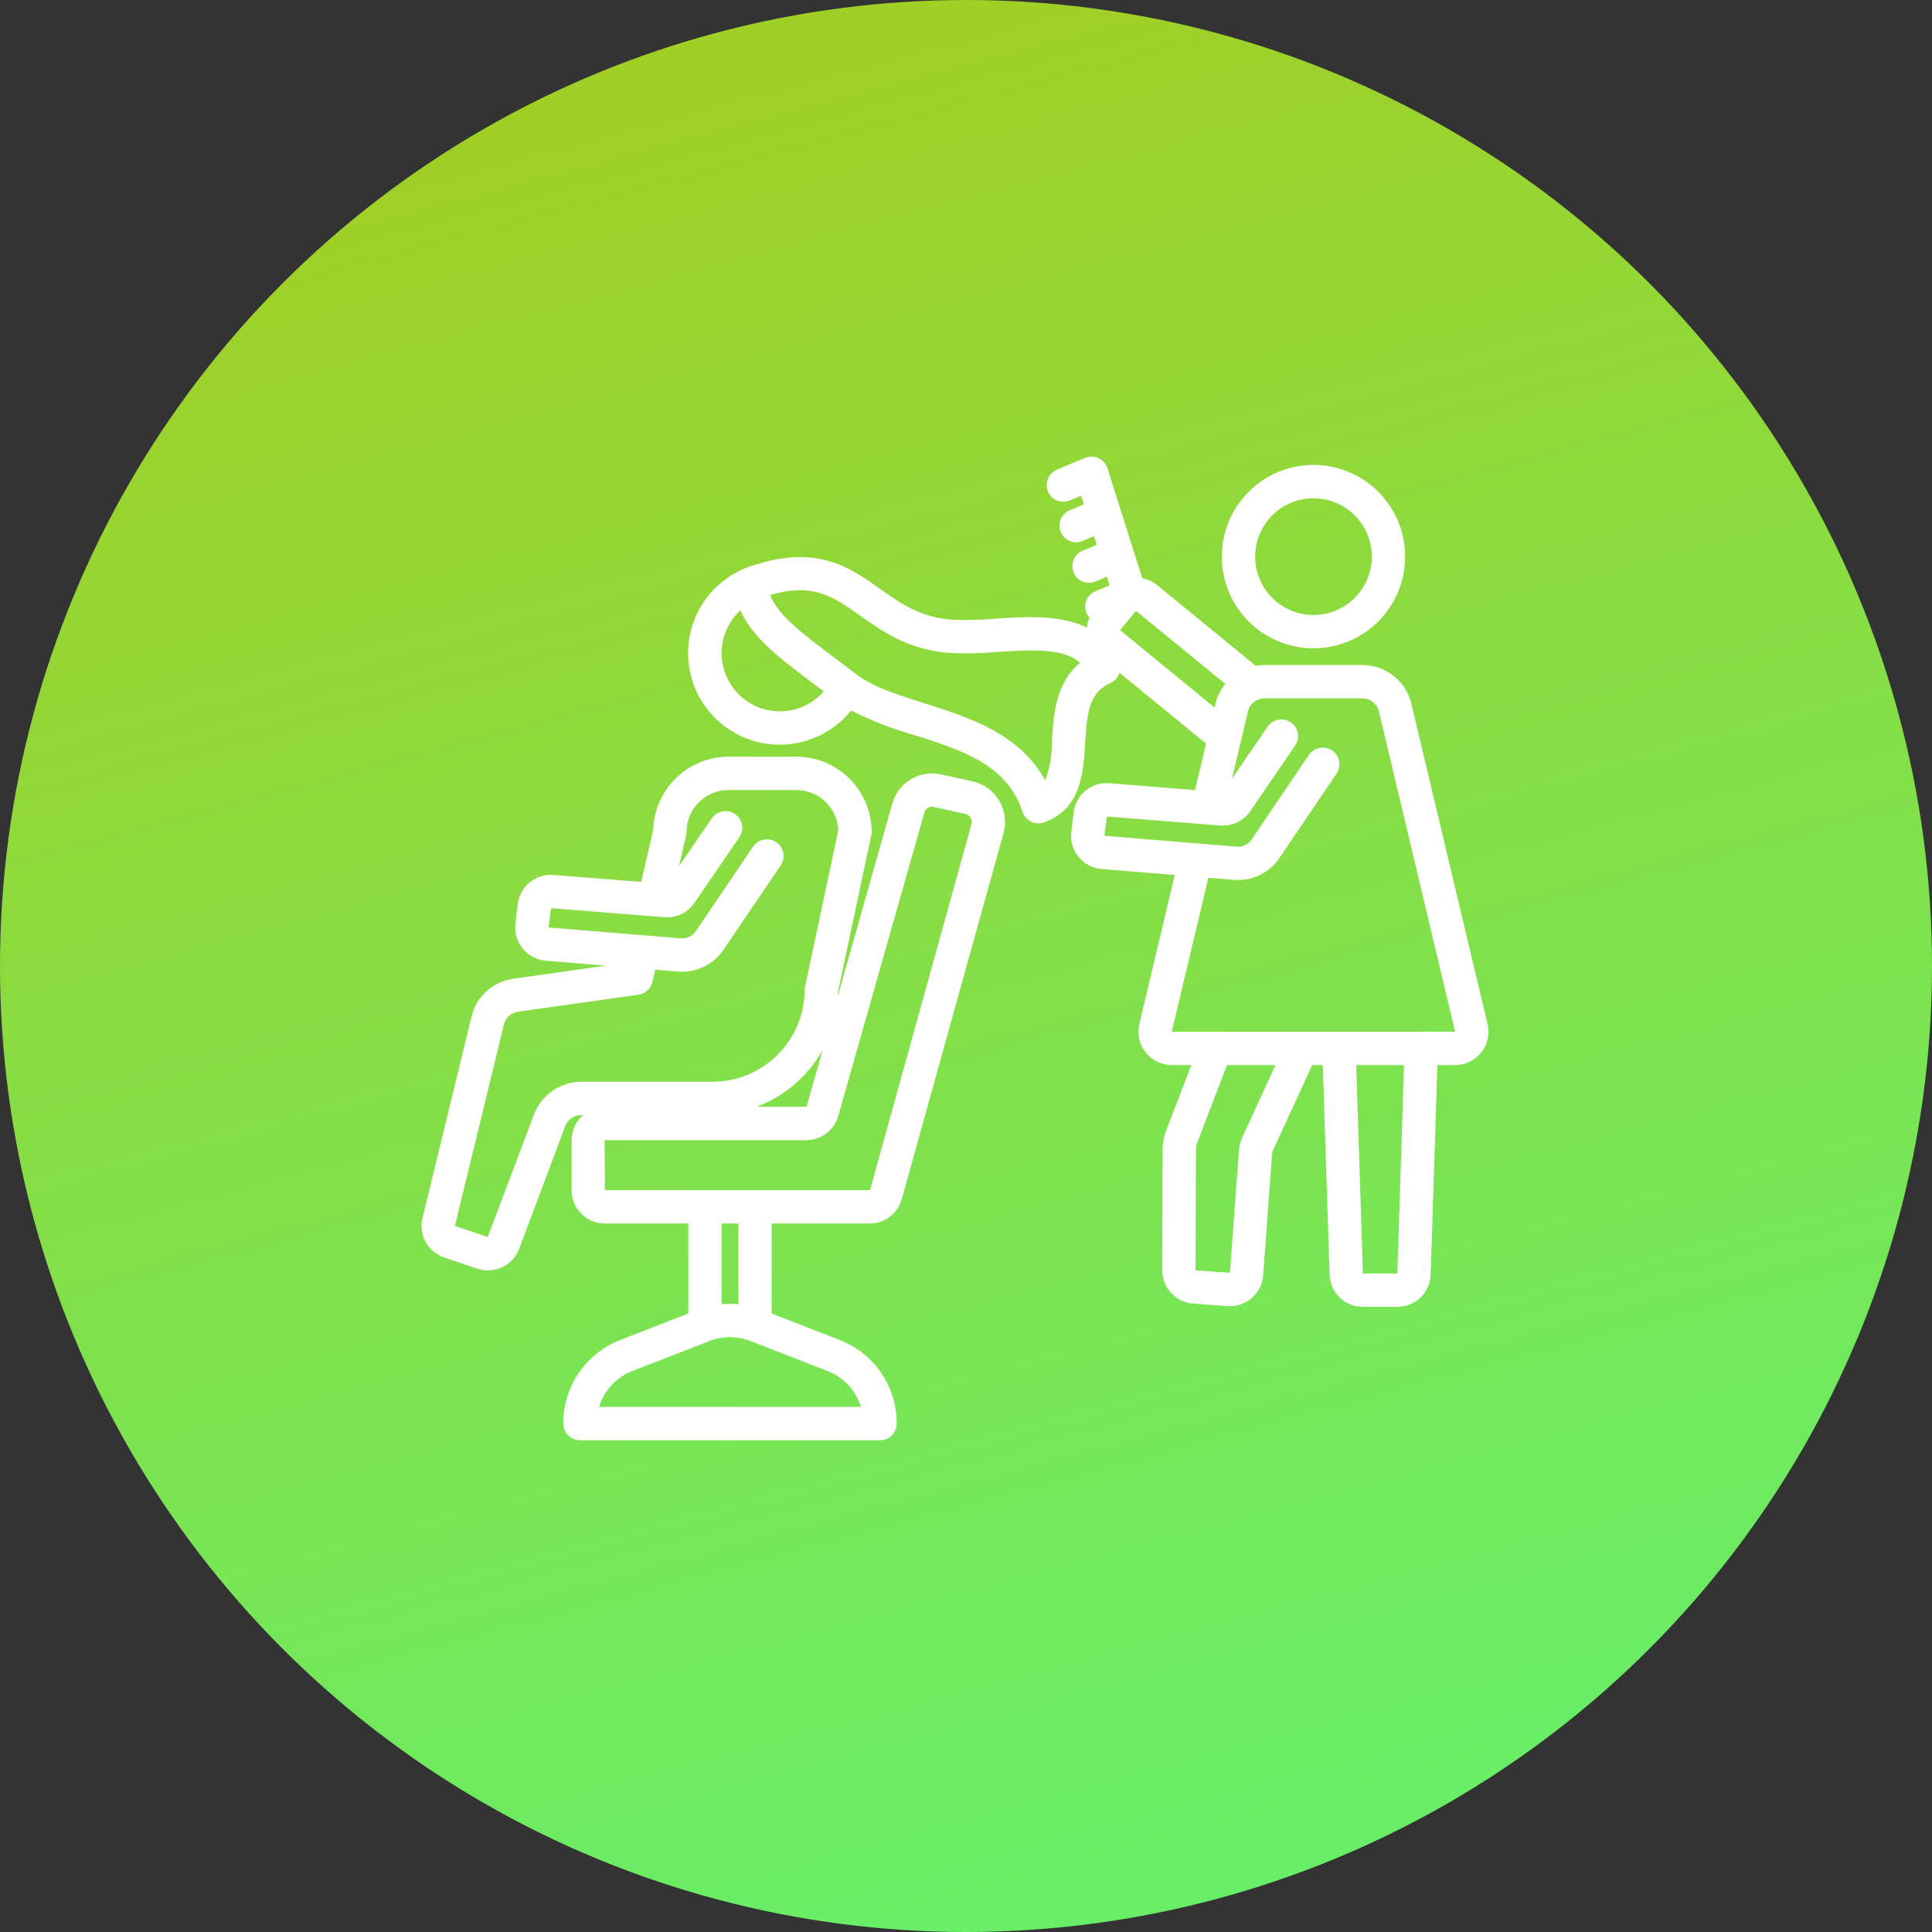<svg width="55" height="55" viewBox="0 0 55 55" fill="none" xmlns="http://www.w3.org/2000/svg">
<rect x="0" y="0" width="55" height="55" fill="#333333" stroke="none"/>
<circle cx="27.5" cy="27.5" r="27.5" fill="url(#paint0_linear_1319_1295)"/>
<path d="M24.767 34.83C24.972 34.829 25.172 34.761 25.335 34.636C25.498 34.511 25.616 34.336 25.671 34.138L28.567 23.724C28.611 23.568 28.622 23.403 28.6 23.242C28.578 23.081 28.524 22.926 28.44 22.786C28.358 22.65 28.249 22.531 28.12 22.438C27.991 22.345 27.844 22.279 27.688 22.244L26.777 22.044C26.485 21.981 26.18 22.033 25.925 22.187C25.669 22.342 25.482 22.587 25.401 22.875L23.847 28.37C23.849 28.326 23.855 28.282 23.856 28.238L24.804 23.776C24.811 23.744 24.815 23.71 24.815 23.677C24.812 23.109 24.584 22.565 24.18 22.164C23.777 21.764 23.231 21.54 22.663 21.541H20.746C20.188 21.54 19.651 21.756 19.249 22.145C18.847 22.532 18.613 23.062 18.595 23.62L18.253 25.106L15.77 24.909C15.523 24.885 15.277 24.959 15.085 25.114C14.892 25.269 14.768 25.494 14.739 25.74L14.673 26.29C14.657 26.417 14.668 26.545 14.703 26.667C14.738 26.789 14.798 26.903 14.878 27.002C14.958 27.101 15.057 27.182 15.17 27.242C15.282 27.302 15.405 27.338 15.532 27.349L17.246 27.49L14.614 27.862C14.331 27.901 14.066 28.024 13.853 28.216C13.64 28.407 13.491 28.659 13.424 28.937L12.027 34.675C11.971 34.906 12.003 35.15 12.117 35.357C12.232 35.565 12.421 35.722 12.646 35.797L13.579 36.114C13.68 36.148 13.785 36.166 13.891 36.166C14.085 36.166 14.274 36.107 14.433 35.997C14.592 35.886 14.713 35.73 14.781 35.548L16.092 32.056C16.127 31.964 16.19 31.886 16.271 31.83C16.352 31.775 16.448 31.745 16.546 31.745H16.598C16.496 31.834 16.414 31.944 16.358 32.066C16.302 32.189 16.272 32.323 16.272 32.458V33.881C16.271 34.132 16.369 34.372 16.546 34.55C16.722 34.728 16.961 34.829 17.212 34.83H19.594V37.393L17.664 38.143C17.183 38.328 16.769 38.655 16.478 39.081C16.187 39.506 16.032 40.01 16.035 40.526C16.035 40.651 16.085 40.772 16.174 40.861C16.263 40.95 16.383 41 16.509 41H25.052C25.178 41 25.299 40.95 25.388 40.861C25.477 40.772 25.527 40.651 25.527 40.525C25.529 40.01 25.374 39.506 25.083 39.08C24.792 38.655 24.378 38.328 23.897 38.143L21.967 37.393V34.83H24.767ZM15.203 31.723L13.884 35.215L12.95 34.9L14.346 29.162C14.369 29.068 14.419 28.984 14.491 28.92C14.563 28.856 14.652 28.815 14.748 28.802L18.177 28.317C18.272 28.303 18.361 28.261 18.431 28.196C18.502 28.131 18.552 28.047 18.573 27.953L18.653 27.605L19.285 27.657C19.329 27.661 19.373 27.663 19.418 27.663C19.65 27.663 19.879 27.606 20.085 27.497C20.29 27.388 20.466 27.23 20.596 27.038L22.225 24.634C22.26 24.582 22.284 24.524 22.297 24.463C22.309 24.402 22.31 24.339 22.298 24.278C22.286 24.217 22.262 24.159 22.228 24.107C22.194 24.055 22.15 24.01 22.098 23.975C22.047 23.94 21.988 23.915 21.927 23.903C21.866 23.89 21.803 23.89 21.742 23.902C21.681 23.913 21.623 23.937 21.571 23.971C21.518 24.006 21.474 24.05 21.439 24.102L19.81 26.506C19.762 26.577 19.695 26.633 19.617 26.67C19.54 26.706 19.453 26.72 19.368 26.711L15.615 26.404L15.688 25.854L18.899 26.11C19.068 26.126 19.238 26.096 19.391 26.024C19.544 25.952 19.676 25.84 19.771 25.7L21.047 23.833C21.082 23.782 21.107 23.724 21.119 23.663C21.132 23.602 21.133 23.539 21.122 23.478C21.11 23.416 21.087 23.358 21.052 23.306C21.018 23.253 20.974 23.209 20.923 23.173C20.871 23.138 20.813 23.113 20.752 23.101C20.691 23.088 20.628 23.087 20.567 23.099C20.506 23.11 20.447 23.134 20.395 23.168C20.343 23.202 20.298 23.247 20.263 23.298L19.331 24.654L19.531 23.784C19.539 23.749 19.543 23.713 19.543 23.677C19.546 23.36 19.674 23.058 19.899 22.835C20.125 22.613 20.429 22.489 20.746 22.491H22.663C22.972 22.489 23.269 22.607 23.493 22.82C23.717 23.032 23.85 23.323 23.865 23.632L22.918 28.087C22.911 28.12 22.907 28.153 22.907 28.186C22.902 28.882 22.622 29.548 22.127 30.037C21.632 30.526 20.963 30.799 20.267 30.796H16.546C16.255 30.797 15.97 30.885 15.731 31.051C15.491 31.216 15.307 31.45 15.203 31.723ZM23.419 29.886L22.959 31.509H21.543C22.341 31.207 23.006 30.632 23.419 29.886ZM17.212 32.458H22.959C23.164 32.457 23.363 32.389 23.526 32.265C23.689 32.141 23.807 31.968 23.863 31.771L26.315 23.134C26.328 23.079 26.363 23.031 26.411 23C26.459 22.97 26.517 22.959 26.573 22.97L27.484 23.171C27.514 23.178 27.542 23.19 27.567 23.208C27.591 23.226 27.611 23.249 27.627 23.275C27.644 23.304 27.656 23.337 27.66 23.37C27.665 23.404 27.662 23.438 27.653 23.47L24.767 33.881L21.494 33.881L21.492 33.881H20.069L20.067 33.881L17.221 33.881L17.212 32.458ZM24.507 40.051L17.054 40.051C17.125 39.819 17.248 39.606 17.413 39.429C17.578 39.252 17.782 39.115 18.008 39.028L20.198 38.176C20.573 38.03 20.988 38.03 21.363 38.176L23.553 39.028C23.779 39.115 23.983 39.252 24.148 39.429C24.313 39.607 24.436 39.819 24.507 40.051ZM21.018 37.129C20.86 37.114 20.701 37.114 20.543 37.129V34.83H21.018V37.129Z" fill="white"/>
<path d="M40.002 15.846C40.002 15.33 39.849 14.825 39.562 14.396C39.275 13.966 38.868 13.632 38.391 13.434C37.914 13.237 37.389 13.185 36.883 13.286C36.376 13.386 35.911 13.635 35.546 14C35.181 14.365 34.932 14.83 34.832 15.337C34.731 15.843 34.783 16.368 34.98 16.845C35.178 17.322 35.512 17.73 35.942 18.016C36.371 18.303 36.876 18.456 37.392 18.456C38.084 18.455 38.747 18.18 39.237 17.691C39.726 17.201 40.001 16.538 40.002 15.846ZM35.731 15.846C35.731 15.517 35.828 15.196 36.011 14.923C36.193 14.65 36.453 14.437 36.756 14.311C37.06 14.185 37.394 14.153 37.716 14.217C38.038 14.281 38.334 14.439 38.566 14.671C38.799 14.904 38.957 15.2 39.021 15.522C39.085 15.844 39.052 16.178 38.926 16.482C38.801 16.785 38.588 17.044 38.315 17.227C38.042 17.41 37.72 17.507 37.392 17.507C36.952 17.506 36.529 17.331 36.218 17.02C35.907 16.709 35.731 16.286 35.731 15.846Z" fill="white"/>
<path d="M32.519 16.462L31.527 13.33C31.524 13.323 31.521 13.318 31.518 13.311C31.516 13.304 31.515 13.297 31.512 13.29C31.508 13.281 31.503 13.274 31.499 13.266C31.492 13.252 31.484 13.237 31.476 13.223C31.468 13.21 31.459 13.198 31.45 13.186C31.44 13.173 31.43 13.161 31.419 13.149C31.409 13.139 31.399 13.129 31.388 13.119C31.376 13.108 31.363 13.098 31.349 13.088C31.338 13.081 31.327 13.073 31.316 13.066C31.301 13.057 31.285 13.049 31.269 13.042C31.258 13.037 31.247 13.033 31.235 13.028C31.218 13.022 31.201 13.017 31.183 13.013C31.171 13.01 31.159 13.008 31.147 13.006C31.129 13.003 31.111 13.001 31.093 13C31.08 13 31.067 13 31.054 13.001C31.037 13.001 31.02 13.003 31.003 13.005C30.988 13.008 30.972 13.011 30.957 13.015C30.948 13.018 30.939 13.018 30.931 13.021C30.924 13.023 30.919 13.027 30.912 13.029C30.905 13.031 30.898 13.033 30.891 13.035L30.088 13.371C30.031 13.395 29.979 13.431 29.934 13.475C29.89 13.519 29.856 13.571 29.832 13.629C29.808 13.687 29.796 13.749 29.796 13.811C29.797 13.873 29.809 13.935 29.833 13.993C29.857 14.05 29.892 14.103 29.937 14.147C29.981 14.191 30.034 14.225 30.091 14.249C30.149 14.273 30.211 14.284 30.273 14.284C30.336 14.284 30.398 14.271 30.455 14.247L30.779 14.111L30.856 14.357L30.454 14.525C30.396 14.549 30.344 14.584 30.3 14.628C30.256 14.673 30.221 14.725 30.197 14.783C30.173 14.841 30.161 14.902 30.162 14.965C30.162 15.027 30.174 15.089 30.198 15.146C30.223 15.204 30.258 15.256 30.302 15.3C30.346 15.344 30.399 15.379 30.457 15.402C30.514 15.426 30.576 15.438 30.639 15.438C30.701 15.437 30.763 15.425 30.82 15.4L31.144 15.265L31.222 15.51L30.819 15.679C30.761 15.703 30.709 15.738 30.665 15.782C30.621 15.826 30.586 15.879 30.562 15.936C30.539 15.994 30.527 16.056 30.527 16.118C30.527 16.181 30.54 16.242 30.564 16.3C30.588 16.358 30.623 16.41 30.667 16.454C30.712 16.498 30.764 16.532 30.822 16.556C30.88 16.58 30.942 16.592 31.004 16.591C31.066 16.591 31.128 16.578 31.186 16.554L31.509 16.419L31.587 16.664L31.184 16.832C31.114 16.861 31.052 16.906 31.003 16.963C30.955 17.021 30.92 17.09 30.904 17.163C30.887 17.237 30.888 17.314 30.907 17.387C30.926 17.46 30.963 17.527 31.013 17.583C30.975 17.674 30.951 17.769 30.943 17.867C30.185 17.492 29.183 17.556 28.32 17.613C27.907 17.651 27.492 17.66 27.078 17.641C26.183 17.566 25.629 17.173 25.042 16.756C24.213 16.167 23.278 15.506 21.5 16.079C21.104 16.188 20.739 16.39 20.436 16.668C20.133 16.945 19.899 17.29 19.755 17.675C19.61 18.06 19.559 18.473 19.604 18.882C19.65 19.29 19.791 19.682 20.017 20.026C20.243 20.369 20.547 20.654 20.904 20.858C21.261 21.061 21.662 21.178 22.072 21.197C22.483 21.217 22.892 21.139 23.267 20.97C23.642 20.802 23.971 20.547 24.229 20.226C24.798 20.516 25.394 20.748 26.009 20.92C27.379 21.354 28.674 21.764 29.108 23.111C29.128 23.171 29.159 23.227 29.201 23.275C29.242 23.323 29.293 23.362 29.35 23.391C29.407 23.419 29.468 23.435 29.532 23.439C29.595 23.443 29.659 23.434 29.718 23.413C30.778 23.037 30.841 21.999 30.891 21.165C30.945 20.273 31.009 19.713 31.612 19.443C31.673 19.416 31.728 19.376 31.772 19.326C31.817 19.275 31.85 19.216 31.869 19.152L34.333 21.168L34.019 22.491L31.593 22.298C31.347 22.274 31.101 22.348 30.908 22.503C30.715 22.659 30.591 22.884 30.563 23.13L30.496 23.679C30.481 23.806 30.491 23.934 30.526 24.056C30.562 24.178 30.621 24.293 30.701 24.391C30.781 24.49 30.881 24.572 30.993 24.632C31.105 24.691 31.229 24.728 31.356 24.739L33.443 24.91L32.428 29.178C32.426 29.185 32.425 29.193 32.423 29.201C32.398 29.337 32.403 29.477 32.438 29.611C32.473 29.745 32.537 29.869 32.626 29.976C32.716 30.084 32.83 30.172 32.958 30.231C33.086 30.291 33.225 30.322 33.367 30.322H33.913L33.192 32.2C33.13 32.362 33.098 32.533 33.097 32.706L33.085 36.16C33.085 36.401 33.176 36.632 33.339 36.808C33.502 36.985 33.726 37.093 33.966 37.111L34.944 37.182C34.968 37.184 34.991 37.184 35.015 37.184C35.254 37.184 35.485 37.093 35.66 36.93C35.835 36.767 35.943 36.543 35.96 36.304L36.212 32.87V32.868C36.214 32.836 36.219 32.806 36.227 32.775L37.354 30.322H37.658L37.851 36.285C37.858 36.531 37.961 36.766 38.138 36.937C38.316 37.109 38.553 37.204 38.8 37.203H39.779C40.026 37.204 40.263 37.109 40.44 36.937C40.617 36.765 40.721 36.531 40.728 36.285L40.92 30.322H41.415C41.556 30.322 41.696 30.291 41.824 30.231C41.952 30.172 42.065 30.084 42.156 29.976C42.244 29.869 42.308 29.745 42.343 29.611C42.378 29.477 42.383 29.337 42.358 29.201C42.357 29.193 42.355 29.185 42.353 29.178L40.191 20.086C40.125 19.759 39.948 19.465 39.689 19.254C39.43 19.043 39.107 18.929 38.773 18.931H36.008C35.922 18.931 35.835 18.939 35.749 18.954L32.94 16.655C32.818 16.557 32.673 16.491 32.519 16.462ZM22.203 20.251C21.87 20.252 21.544 20.152 21.268 19.964C20.992 19.776 20.779 19.51 20.657 19.199C20.535 18.888 20.51 18.548 20.584 18.223C20.659 17.898 20.831 17.602 21.076 17.376C21.439 18.169 22.151 18.706 23.267 19.545C23.326 19.59 23.388 19.637 23.45 19.683C23.295 19.862 23.103 20.005 22.888 20.102C22.673 20.2 22.44 20.251 22.203 20.251ZM29.944 21.108C29.951 21.486 29.887 21.862 29.755 22.217C29.028 20.88 27.586 20.424 26.296 20.015C25.555 19.78 24.855 19.558 24.385 19.2C24.191 19.053 24.009 18.916 23.837 18.787C22.771 17.985 22.186 17.545 21.922 16.94C23.151 16.578 23.726 16.985 24.492 17.53C25.126 17.98 25.845 18.49 26.999 18.587C27.46 18.611 27.923 18.602 28.383 18.56C29.491 18.486 30.306 18.471 30.746 18.869C30.044 19.448 29.989 20.355 29.944 21.108ZM31.888 17.941L32.339 17.39L34.881 19.47C34.736 19.649 34.636 19.86 34.591 20.086L34.577 20.142L31.888 17.941ZM35.351 32.408C35.343 32.425 35.337 32.443 35.331 32.46C35.295 32.571 35.273 32.685 35.265 32.801L35.013 36.235L34.035 36.164L34.047 32.709C34.047 32.651 34.057 32.594 34.078 32.541L34.929 30.322H36.31L35.351 32.408ZM39.779 36.254H38.8L38.608 30.322H39.97L39.779 36.254ZM39.26 20.271C39.262 20.279 39.263 20.287 39.265 20.295L41.423 29.37C41.421 29.372 41.418 29.372 41.415 29.372L33.357 29.374L34.4 24.988L35.108 25.046C35.153 25.051 35.197 25.053 35.241 25.053C35.474 25.053 35.703 24.996 35.908 24.887C36.114 24.778 36.289 24.62 36.42 24.427L38.048 22.024C38.119 21.919 38.145 21.791 38.122 21.668C38.098 21.544 38.026 21.435 37.922 21.364C37.817 21.294 37.689 21.267 37.566 21.291C37.442 21.315 37.333 21.387 37.262 21.491L35.634 23.895C35.586 23.966 35.519 24.023 35.441 24.059C35.363 24.095 35.277 24.11 35.191 24.101L31.439 23.793L31.511 23.244L34.723 23.5C34.891 23.515 35.061 23.485 35.215 23.413C35.368 23.341 35.499 23.23 35.594 23.09L36.87 21.223C36.906 21.172 36.93 21.114 36.943 21.053C36.956 20.991 36.957 20.929 36.945 20.867C36.934 20.806 36.91 20.747 36.876 20.695C36.842 20.643 36.798 20.598 36.746 20.563C36.695 20.528 36.637 20.503 36.576 20.49C36.515 20.477 36.452 20.477 36.391 20.488C36.329 20.5 36.271 20.524 36.219 20.558C36.167 20.592 36.122 20.636 36.087 20.688L35.072 22.165L35.517 20.295C35.518 20.287 35.52 20.279 35.522 20.271C35.544 20.16 35.605 20.059 35.694 19.988C35.783 19.916 35.894 19.878 36.008 19.88H38.773C38.887 19.878 38.998 19.916 39.087 19.988C39.176 20.059 39.237 20.16 39.26 20.271Z" fill="white"/>
<defs>
<linearGradient id="paint0_linear_1319_1295" x1="17.5" y1="3" x2="31" y2="53.5" gradientUnits="userSpaceOnUse">
<stop stop-color="#A0D026"/>
<stop offset="1" stop-color="#68EE67"/>
</linearGradient>
</defs>
</svg>
